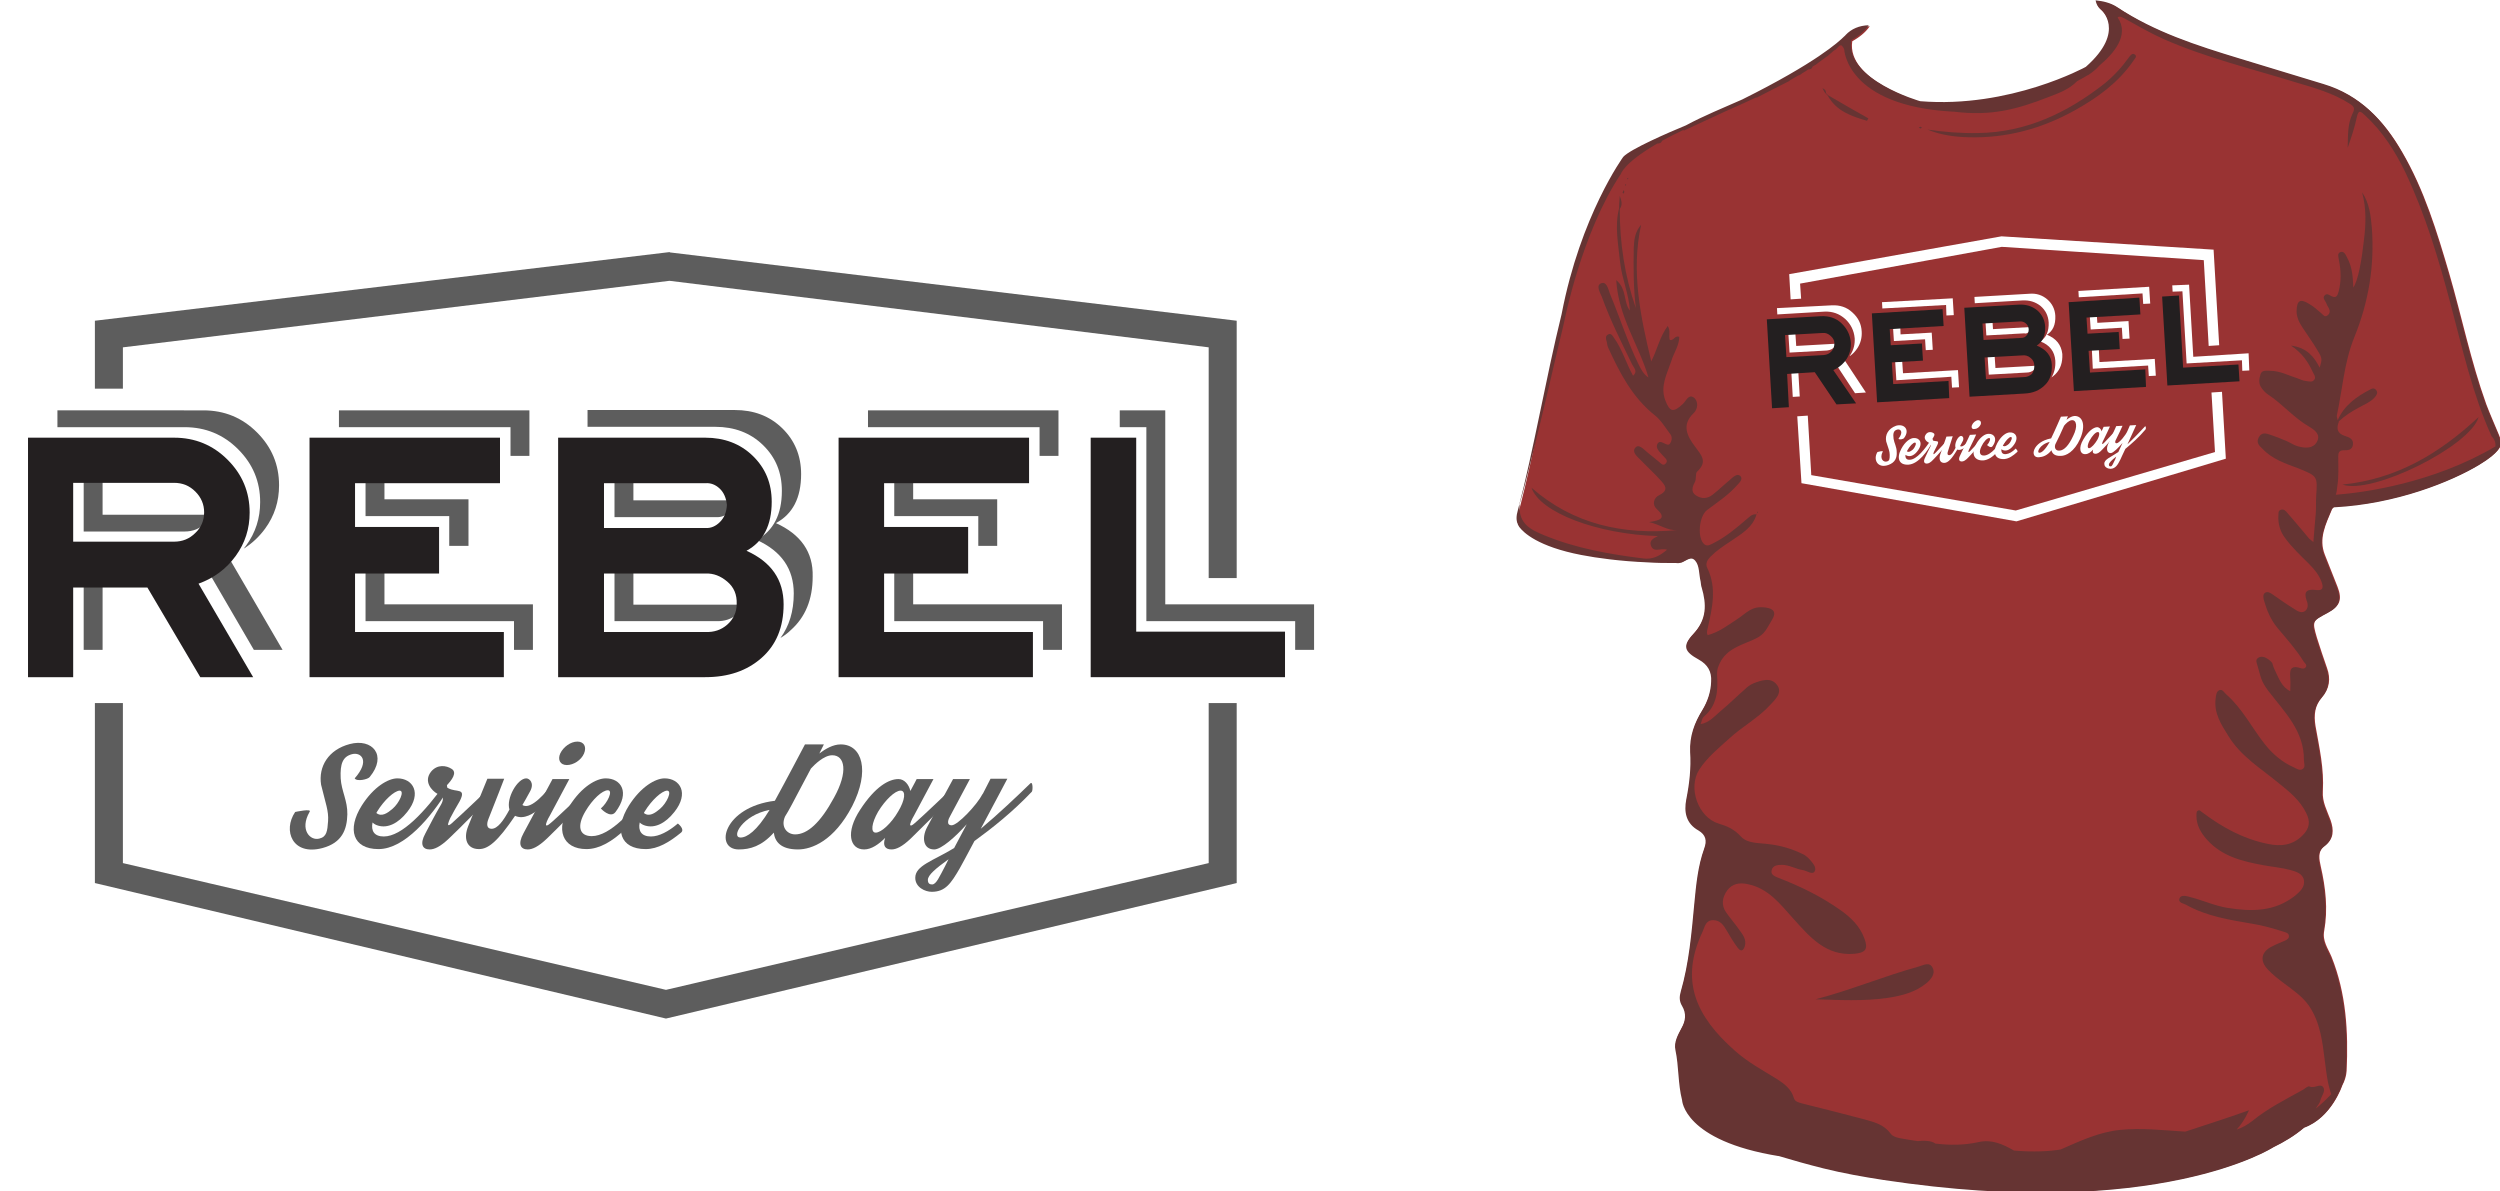 <?xml version="1.0" encoding="utf-8"?>
<!-- Generator: Adobe Illustrator 19.0.1, SVG Export Plug-In . SVG Version: 6.00 Build 0)  -->
<svg version="1.1" id="Layer_1" xmlns="http://www.w3.org/2000/svg" xmlns:xlink="http://www.w3.org/1999/xlink" x="0px" y="0px"
	 viewBox="0 0 714 340.2" style="enable-background:new 0 0 714 340.2;" xml:space="preserve">
<style type="text/css">
	.st0{fill:#272223;}
	.st1{fill:#FFFFFF;}
	.st2{fill:#EC1C24;}
	.st3{fill:#CC2036;}
	.st4{clip-path:url(#SVGID_2_);}
	.st5{clip-path:url(#SVGID_6_);}
	.st6{clip-path:url(#SVGID_10_);}
	.st7{clip-path:url(#SVGID_14_);}
	.st8{clip-path:url(#SVGID_18_);}
	.st9{clip-path:url(#SVGID_20_);}
	.st10{opacity:0.33;fill:#EC1E24;}
	.st11{opacity:0.5;fill:#EC1E24;}
	.st12{opacity:0.33;fill:#5D52A2;}
	.st13{opacity:0.33;fill:#EC248F;}
	.st14{opacity:0.42;fill:#EC248F;}
	.st15{fill:#333333;}
	.st16{clip-path:url(#SVGID_22_);}
	.st17{clip-path:url(#SVGID_26_);}
	.st18{clip-path:url(#SVGID_30_);}
	.st19{clip-path:url(#SVGID_34_);}
	.st20{fill:url(#SVGID_45_);}
	.st21{opacity:0.27;clip-path:url(#SVGID_47_);}
	.st22{fill:#CA2027;}
	.st23{clip-path:url(#SVGID_49_);}
	.st24{clip-path:url(#SVGID_51_);fill:#231F20;}
	.st25{clip-path:url(#SVGID_51_);fill:#EC1C24;}
	.st26{fill:#F5CBC0;}
	.st27{fill:#EDC8BF;}
	.st28{fill:#E8C6C1;}
	.st29{fill:#C4B0AD;}
	.st30{fill:#D81F45;}
	.st31{opacity:0.5;fill:#6598CB;}
	.st32{opacity:0.5;fill:#CC6666;}
	.st33{fill:#B0CBE4;}
	.st34{fill:#C59BA4;}
	.st35{fill:#E4B1B2;}
	.st36{opacity:0.5;fill:none;stroke:#6598CB;stroke-width:2.127;stroke-miterlimit:10;}
	.st37{fill:none;stroke:#E4B1B2;stroke-width:2.127;stroke-miterlimit:10;}
	.st38{fill:#993333;}
	.st39{fill:#663433;}
	.st40{fill:#231F20;}
	.st41{fill:#5D5D5D;}
	.st42{fill:#CCCBCB;}
	.st43{fill:#989898;}
	.st44{fill:none;stroke:#CCCBCB;stroke-width:1.691;stroke-miterlimit:10;}
	.st45{fill:#CC3366;}
	.st46{clip-path:url(#SVGID_63_);}
	.st47{fill:#91D8F7;}
	.st48{fill:url(#SVGID_64_);}
	.st49{fill:url(#SVGID_65_);}
	.st50{fill:url(#SVGID_66_);}
	.st51{fill:url(#SVGID_67_);}
	.st52{fill:url(#SVGID_68_);}
	.st53{fill:url(#SVGID_69_);}
	.st54{fill:url(#SVGID_70_);}
	.st55{fill:url(#SVGID_71_);}
	.st56{fill:url(#SVGID_72_);}
	.st57{fill:url(#SVGID_73_);}
	.st58{fill:#F1F1F2;}
</style>
<rect x="-279.9" y="-32.5" class="st1" width="1280" height="405.2"/>
<g>
	<g>
		<g>
			<path class="st38" d="M433.6,149.6L433.6,149.6C433.6,149.6,433.6,149.6,433.6,149.6c0.1,0.3,0.3,0.5,0.5,0.7
				c1.2,1.6,5.3,5.6,17.7,8c4.6,0.9,11.4,1.8,18.7,2.1c2.8,0.2,5.6,0.2,8.4,0.2c0.5,0.1,1,0,1.5-0.1c1.5-0.6,2.8-2,4-0.5
				c1.2,1.4,1,3.9,1.5,5.9c0.1,0.6,0.1,1.2,0.3,1.7c1.4,4.8,1.5,9.1-2.4,13.3c-3.2,3.4-2.6,5,1.6,7.3c2.5,1.4,3.7,3.4,3.5,6.3
				c-0.1,2.9-1,5.6-2.5,8.1c-2.3,3.7-3.7,7.5-3.5,12c0.3,4.5-0.2,9-1.1,13.5c-0.7,3.6-0.1,6.9,3.5,8.9c2,1.2,2.5,2.8,1.6,5.2
				c-1.8,5-2.3,10.4-2.8,15.6c-0.8,8.5-1.5,17-3.9,25.3c-0.4,1.4-0.4,2.7,0.4,4c1.3,2.2,1,4.3-0.2,6.4c-1,1.9-2.2,4-1.7,6.2
				c1,4.7,0.7,9.6,1.9,14.3l0,0c0,0,0.4,11.6,27.7,16c0,0-0.1,0-0.3-0.1c4.3,1.3,8.6,2.5,13,3.6c5.6,1.4,11.3,2.4,17.1,3.3
				c78.6,11.9,111.3-9.3,111.3-9.3v0c3.1-1.5,6.1-3.3,8.8-5.6c7.8-2.8,10.8-12,10.8-12l0,0c0.7-1.3,1.1-2.7,1.2-4.1
				c0.5-11.1-0.1-22-4.3-32.5c-1-2.4-2.7-4.6-2.1-7.5c1.1-6.2,0.4-12.3-1-18.4c-0.4-1.9-1-4.2,1.1-5.8c2.7-2,2.7-4.5,1.7-7.4
				c-1-2.7-2.4-5.2-2.2-8.2c0.4-6.4-1-12.5-2.1-18.7c-0.5-3.2-0.2-5.8,1.9-8.2c2.1-2.4,2.5-5.3,1.4-8.3c-1-2.9-2-5.8-2.9-8.7
				c-1.4-4.8-1.3-4.8,3.2-7.2c3.4-1.8,4.1-3.7,2.7-7.3c-1.2-3-2.4-6-3.6-9.1c-1.9-4.7,0.3-8.9,2-13c0.1-0.3,0.4-0.6,0.7-0.8
				c17.9-0.9,33.7-7.4,41.5-12.1c6-3.6,6-5.5,6-5.5c0.3-0.9-0.1-1.9-0.5-2.9c-1.2-2.9-2.5-5.8-3.6-8.7c-4.4-12.2-7-25-10.6-37.4
				c-3.5-11.9-7.1-23.8-13.4-34.6c-5.2-9-11.9-16.1-22.2-19.2c-8-2.4-16-4.9-24-7.3c-12.2-3.7-24.3-7.6-35-14.7
				c-1.8-1.2-4-1.7-6.1-1.9c0.2,1.1,0.7,2,1.5,2.6c0,0,0,0,0,0s7.4,6.1-4.3,16.4c0,0-21.6,11.9-47.3,9.8c0,0-21.4-6.1-19.7-17.4l0,0
				c1.9-1.1,3.7-2.4,5-4.3c-2.7,0.1-4.9,1-6.6,2.8v0l0,0c-0.1,0.1-0.2,0.3-0.4,0.4c-1.5,1.5-8,7.5-29.1,18
				c-5.4,2.4-10.9,4.6-16.1,7.4c-5.1,2.1-15.9,6.8-17.9,9c0,0-12.2,16.7-17.6,44.9c-4.6,18.7-7.9,38.5-12.5,56c0,0,0,0,0,0
				C433.1,147.2,433.1,148.5,433.6,149.6z"/>
			<g>
				<path class="st39" d="M713.4,123.9c-1.2-2.9-2.5-5.8-3.6-8.7c-4.4-12.2-7-25-10.6-37.4c-3.5-11.9-7.1-23.8-13.4-34.6
					c-5.2-9-11.9-16.1-22.2-19.2c-8-2.4-16-4.9-24-7.3c-12.2-3.7-24.3-7.6-35-14.7c-1.8-1.2-4-1.7-6.1-1.9c0.2,1.1,0.7,2,1.5,2.6
					c0,0,0,0,0,0s7.4,6.1-4.3,16.4c0,0-21.6,11.9-47.3,9.8c0,0-21.4-6.1-19.7-17.4l0,0c1.9-1.1,3.7-2.4,5-4.3
					c-2.7,0.1-4.9,1-6.6,2.8v0l0,0c-0.1,0.1-0.2,0.3-0.4,0.4c-1.5,1.5-8,7.5-29.1,18c-5.4,2.4-10.9,4.6-16.1,7.4
					c-5.1,2.1-15.9,6.8-17.9,9c0,0-12.2,16.7-17.6,44.9c-4.6,18.7-7.9,38.5-12.5,56c0,0,0,0,0,0c-0.5,1.7-0.5,3,0,4l0,0
					c0,0,0,0,0,0.1c0.1,0.2,0.3,0.5,0.4,0.7c1.2,1.6,5.3,5.6,17.7,8c4.6,0.9,11.4,1.8,18.7,2.1c2.8,0.2,5.6,0.2,8.4,0.2
					c0.5,0.1,1,0,1.5-0.1c1.5-0.6,2.8-2,4-0.5c1.2,1.4,1,3.9,1.5,5.9c0.1,0.6,0.1,1.2,0.3,1.7c1.4,4.8,1.5,9.1-2.4,13.3
					c-3.2,3.4-2.6,5,1.6,7.3c2.5,1.4,3.7,3.4,3.5,6.3c-0.1,2.9-1,5.6-2.5,8.1c-2.3,3.7-3.7,7.5-3.5,12c0.3,4.5-0.2,9-1.1,13.5
					c-0.7,3.6-0.1,6.9,3.5,8.9c2,1.2,2.5,2.8,1.6,5.2c-1.8,5-2.3,10.4-2.8,15.6c-0.8,8.5-1.5,17-3.9,25.3c-0.4,1.4-0.4,2.7,0.4,4
					c1.3,2.2,1,4.3-0.2,6.4c-1,1.9-2.2,4-1.7,6.2c1,4.7,0.7,9.6,1.9,14.3l0,0c0,0,0.4,11.6,27.7,16c0,0-0.1,0-0.3-0.1
					c4.3,1.3,8.6,2.5,13,3.6c5.6,1.4,11.3,2.4,17.1,3.3c78.6,11.9,111.3-9.3,111.3-9.3v0c3.1-1.5,6.1-3.3,8.8-5.6
					c7.8-2.8,10.8-12,10.8-12l0,0c0.7-1.3,1.1-2.7,1.2-4.1c0.5-11.1-0.1-22-4.3-32.5c-1-2.4-2.7-4.6-2.1-7.5
					c1.1-6.2,0.4-12.3-1-18.4c-0.4-1.9-1-4.2,1.1-5.8c2.7-2,2.7-4.5,1.7-7.4c-1-2.7-2.4-5.2-2.2-8.2c0.4-6.4-1-12.5-2.1-18.7
					c-0.5-3.2-0.2-5.8,1.9-8.2c2.1-2.4,2.5-5.3,1.4-8.3c-1-2.9-2-5.8-2.9-8.7c-1.4-4.8-1.3-4.8,3.2-7.2c3.4-1.8,4.1-3.7,2.7-7.3
					c-1.2-3-2.4-6-3.6-9.1c-1.9-4.7,0.3-8.9,2-13c0.1-0.3,0.4-0.6,0.7-0.8c17.9-0.9,33.7-7.4,41.5-12.1c6-3.6,6-5.5,6-5.5
					C714.2,125.9,713.8,124.9,713.4,123.9z M712.7,127.5c-17.8,10.5-37.6,13.2-45.6,13.8c0.3-0.8,0.3-1.5,0.4-2.2
					c0.5-2.9,0.3-5.8,0.3-8.8c0-1,0.3-1.7,1.5-1.7c1.2,0,2.5,0,2.7-1.6c0.2-1.7-1.1-2.1-2.3-2.5c-2.2-0.7-2.5-2.1-1.7-4.1
					c-0.1-0.1-0.2-0.2-0.3-0.3c-0.1-0.5-0.4-1-0.3-1.4c1.6-7.5,2.1-15.3,5-22.4c4.1-10.1,5.8-20.4,5-31.2c-0.3-3.5-0.7-7.1-2.8-10.2
					c1.3,4.7,1.1,9.3,0.5,14c-0.6,5.4-1.6,11.2-3,13.2c-0.1-3-0.3-5.9-1.8-8.6c-0.4-0.8-0.9-1.9-1.9-1.5c-1,0.4-0.5,1.5-0.4,2.3
					c0.6,3,0.7,6-0.1,9c-0.3,1-0.6,2-2,1.3c-0.6-0.3-1.3-0.9-1.9-0.3c-0.8,0.7,0,1.5,0.3,2.1c0.2,0.6,0.5,1.1,0.8,1.6
					c0.4,0.8,0.4,1.5-0.4,2.1c-0.8,0.6-1.2-0.2-1.7-0.6c-1.1-0.9-2.2-2-3.5-2.7c-2.6-1.6-3.5-1-3.6,2c0,1.9,0.8,3.4,1.8,4.9
					c1.4,2.1,2.9,4.2,4.2,6.4c1.4,2.3,1.3,2.5,0.6,4.9c-1.6-3.1-3.6-5.7-8.2-6.3c3.3,2.2,4.9,4.7,6.2,7.5c0.3,0.7,1,1.4,0.5,2.2
					c-0.6,0.9-1.6,0.5-2.5,0.4c-0.8-0.1-1.5-0.4-2.2-0.7c-2.6-0.8-5.1-2.2-7.9-2.2c-1.1,0-2.4-0.3-2.8,1c-0.4,1.3-0.6,2.7,0.3,3.9
					c0.5,0.7,1.1,1.4,1.9,1.9c4.1,2.7,7.3,6.6,11.6,9.1c1.7,1,3.5,2.3,2.3,4.4c-1.1,2-3.4,1.8-5.3,1.3c-1.2-0.3-2.3-1.1-3.5-1.6
					c-1.4-0.6-2.9-1.2-4.4-1.7c-1.2-0.4-2.5-0.9-3.4,0.7c-0.8,1.5,0.1,2.4,1.1,3.3c2.8,3,6.6,4.2,10.3,5.6c5.4,2.2,5.4,2.2,5,7.9
					c-0.1,1.6,0,3.2-0.1,4.7c-0.2,2.7-0.5,5.4-0.7,8.4c-0.7-0.6-1.1-0.8-1.4-1.2c-2-2.4-4-4.8-6.1-7.2c-0.4-0.5-1-1.1-1.8-0.8
					c-0.9,0.3-0.6,1.1-0.7,1.8c-0.1,2.2,0.5,4.3,1.8,6.1c2,2.8,4.6,5.2,7,7.6c1.5,1.5,2.8,3.1,3.5,5c0.6,1.6,0.6,2.7-1.6,2.4
					c-2.4-0.3-3.6,0.3-2.6,3.1c0.4,0.9,0.5,2.3-0.6,3c-1,0.6-2.1-0.1-3-0.7c-2.1-1.3-4.1-2.7-6.1-4.1c-0.6-0.4-1.4-1-2.2-0.5
					c-0.7,0.5-0.5,1.5-0.3,2.2c0.8,2.8,1.9,5.5,3.9,7.9c2.6,3.1,5.3,6.1,7.4,9.5c0.3,0.5,1,0.9,0.7,1.5c-0.3,0.7-1.1,0.6-1.6,0.4
					c-3.2-1-3,1-2.9,3c0.1,1.2,0,2.4,0,3.6l0,0c-2.5-1.2-3.3-3.8-4.4-6c-1-2-0.1-1.8-2-3.2c-0.9-0.6-1.9-0.9-2.8-0.3
					c-0.9,0.6-0.3,1.6-0.1,2.4c1,3.5,1,4.3,3.1,7.1c4.6,6,10.2,11.4,10.1,19.7c0,0.9,0.5,1.9-0.3,2.5c-0.8,0.6-1.7,0-2.5-0.4
					c-3.4-1.5-6.1-3.8-8.4-6.7c-3.7-4.7-6.4-10.2-11-14.2c-0.6-0.5-1-1.5-1.9-1.2c-0.9,0.3-1,1.5-1.1,2.3c-0.6,4.2,1.6,7.6,3.7,10.9
					c3.5,5.7,9.1,9.1,14.1,13.2c3.1,2.5,6.3,5,8.1,8.8c1.1,2.2,1,4.2-1,6.2c-2.9,3-6.4,3.3-10.1,2.5c-6.9-1.4-12.9-4.7-18.5-8.9
					c-0.5-0.3-0.9-1-1.5-0.5c-0.3,0.2-0.3,0.9-0.3,1.4c0,2.7,1.3,4.9,3,6.8c4.3,4.8,10.1,6.2,16.1,7.3c2.6,0.5,5.3,0.7,7.8,1.4
					c1.5,0.4,3.5,1,3.8,2.9c0.3,2-1.1,3.2-2.5,4.4c-5.8,4.6-12.4,4.6-19.3,3.5c-3.7-0.6-7.1-2.2-10.7-3.1c-1-0.3-2.6-0.7-3,0.3
					c-0.6,1.4,1.2,1.5,2,2c5.8,3.2,12.2,4.2,18.6,5.3c3.2,0.5,6.3,1.4,9.4,2.4c0.6,0.2,1.2,0.4,1.2,1.1c0.1,0.7-0.5,1-1,1.3
					c-1.3,0.6-2.5,1-3.8,1.7c-3.1,1.5-3.6,4.1-1.2,6.6c1.4,1.5,3.1,2.8,4.7,4c2.5,1.9,5.1,3.6,7,6.3c3.3,4.8,3.9,10.4,4.6,16
					c0.4,3.1,0.7,6.1,1.8,9.3c-1.5,1.6-3,3-4.4,4.1c0.4-0.8,1.1-1.4,1.3-2.3c0.3-1.3,1.6-2.7,0.8-3.8c-0.8-1.2-2.5,0.5-3.9-0.2
					c-0.4-0.2-1.2,0.5-1.8,0.9c-5,2.8-10.1,5.3-14.6,9c-1.3,1-2.8,1.9-4.4,2.4c2.3-2.5,3.5-5.5,3.5-5.5c-6.4,2.3-14.6,4.9-18.2,6.1
					c-6.2-0.4-12.4-1.1-18.6-0.5c-6,0.6-11.5,3.2-17,5.6c-3.1,0.5-7.6,0.8-13.3,0.3c-3.2-1.8-6.3-3.3-10.2-2.4
					c-4.1,0.9-8.2,0.9-12.3,0.4c-0.6-0.5-2-1-5-0.7c-0.7-0.1-1.3-0.2-2-0.3c-2-0.4-4.8-0.5-5.7-1.8c-2-2.7-4.7-3.3-7.5-4.1
					c-6-1.6-12-3.1-18-4.6c-1-0.3-1.9-0.5-2.2-1.6c-0.7-2.4-2.6-3.9-4.6-5.2c-4.2-2.6-8.5-4.9-12.2-8.2c-11.1-9.8-15.9-20-9.2-34.1
					c0.6-1.3,0.8-3.2,3-3.2c2,0,3,1.5,3.8,2.9c1,1.7,2,3.4,3.2,5c1,1.3,1.6,0.7,2-0.4c0.6-2-0.6-3.4-1.6-4.8
					c-1.2-1.7-2.5-3.2-3.7-4.9c-1.5-2.1-1.1-4.4,0.3-6.3c1.4-1.9,3.4-2.3,5.8-1.8c6,1.2,9.4,5.8,13.1,9.9c4.7,5.2,9.3,10.7,17.4,10
					c3.2-0.3,4-1.3,2.9-4.3c-1.3-3.6-3.9-6.1-6.9-8.2c-5.5-3.9-11.5-6.8-17.7-9.2c-1-0.4-2.3-0.9-1.9-2.2c0.3-1.3,1.6-1.5,2.9-1.5
					c2.1,0,4,1.2,6,1.5c1.2,0.2,2.8,1.5,3.4,0.3c0.6-1.1-0.7-2.5-1.6-3.5c-0.6-0.6-1.3-1.2-2.1-1.5c-2.9-1.4-6-2.3-9.3-2.7
					c-2.8-0.4-6.2-0.1-8.1-2.2c-1.9-2.1-4-3-6.4-3.7c-5.8-1.8-8.8-10.2-5.5-15.4c2.3-3.5,5.5-6.1,8.6-8.9c3.7-3.4,8.2-5.8,11.6-9.5
					c1.5-1.6,3.7-3.6,2-5.8c-1.7-2.3-4.5-1.3-6.8-0.4c-0.9,0.4-1.7,1-2.4,1.7c-2.3,2-4.5,4.2-6.8,6.1c-1.8,1.5-3.3,3.4-5.8,3.8
					c0.3-0.7,0.4-1.7,0.9-2.1c3.8-3.2,4.1-7.4,3.8-11.9c-0.1-1.6,0.4-2.8,1.2-4.2c2.3-3.7,6.3-4.5,9.8-6.2c2.7-1.3,3.1-2.8,4.7-5.4
					c1.3-2.1,0.5-3.2-1.9-3.5c-4-0.5-5.1,1.4-8.3,3.5c-2.6,1.7-5.1,3.6-8.2,4.4c-0.1-0.4-0.2-0.5-0.2-0.7c0-0.4,0.1-0.8,0.2-1.2
					c1.3-5.8,2.7-11.5-0.1-17.3c-0.6-1.2,0-2.3,0.9-3.2c1.7-1.7,3.6-3,5.6-4.3c3-2.1,6.5-3.9,7.6-7.9c0.1-0.2,0.3-0.4,0.4-0.6
					c-0.1,0-0.2-0.1-0.2-0.1c-0.1,0.3-0.1,0.5-0.2,0.8c-1.4-0.2-2.1,0.8-3,1.5c-2.9,2.5-5.9,5-9.3,6.7c-0.8,0.4-1.8,1.1-2.7,0.3
					c-2-1.8-1.5-7.9,0.8-9.7c2.9-2.2,6-4.2,8.4-6.9c0.7-0.8,2.1-1.9,1.1-2.9c-0.9-0.8-2.1,0.4-3,1.2c-1.7,1.4-3.2,2.9-4.9,4.2
					c-1.5,1.2-3.2,1.2-4.7,0.2c-1.5-0.9-1.1-2.4-0.4-3.7c0.6-1,0.1-2.5,0.7-3.1c3.1-2.9,1.2-4.7-0.7-7.3c-2-2.7-3.9-6-0.3-9.4
					c1.2-1.1,1.5-3.4,0-4.5c-1.5-1-2.2,1.1-3.1,1.9c-2.7,2.5-3.7,2.3-5-1.1c-1.5-4,0.5-7.5,1.7-11.1c0.7-2.4,2.3-4.5,2.3-7
					c-1.3-0.5-1.6,1.2-2.7,0.9c-0.4-1.3,0.3-2.6-0.6-4c-2.3,3.1-3,6.8-4.7,10.1c-3.1-12.9-5.8-25.7-2.9-39c-1.7,1.9-2,4.2-2.1,6.5
					c-0.1,5.8-0.1,11.6,0.6,17.3c-3.2-9.2-4.6-18.6-4.6-28.3l0,0c0.7-1,0.7-2,0-3.8c-0.1,1.7-0.2,2.6-0.2,3.6
					c-1.3,5.2-0.2,10.3,0.3,15.4c0.5,4.7,2.5,9,2.8,13.8l0,0c-1.9-2.4-0.8-6.1-3.9-8.7c0.6,10.5,6.5,18.6,9.2,27.8
					c-1.4-0.9-2.1-2.3-2.8-3.7c-3.2-6.5-5.4-13.5-8.2-20.2c-0.5-1.3-0.9-3.6-2.5-3c-1.6,0.6-0.3,2.7,0.2,3.9
					c2.4,6.7,5.6,13,8.7,19.4c0.5,0.9,1.6,1.9,0.2,3.1c-2-3.6-3.1-7.6-5.5-10.9c-0.4-0.6-0.8-1.3-1.6-0.9c-0.8,0.4-0.7,1.1-0.5,1.8
					c0.2,0.6,0.2,1.4,0.5,2c3.3,7.2,6.9,14.2,13.3,19.3c1.8,1.4,2.9,3.4,4.3,5.2c0.7,0.8,0.7,1.9,0.1,2.8c-0.4,0.7-1,0.3-1.5,0.1
					c-0.7-0.3-1.5-0.9-2.1,0c-0.5,0.9,0,1.7,0.6,2.4c0.3,0.4,0.7,0.7,1,1.1c0.5,0.6,1.6,1.3,0.7,2.2c-0.7,0.8-1.4-0.1-2-0.6
					c-1.1-0.9-2.1-1.7-3.2-2.6c-1-0.8-2.4-2.5-3.4-1.4c-1.2,1.3,0.5,2.6,1.5,3.6c1.8,1.9,3.8,3.7,5.6,5.7c1.4,1.5,2.5,2.9-0.3,4.3
					c-1.7,0.8-2.1,2.8-0.7,4c2.7,2.5,1.2,3.2-2.2,3.7c3.3,0.8,5.3,2.5,8,2.3c-15.4,1.4-29.6-1.6-41.6-12.1
					c2.4,7.1,18.9,13.3,36.1,13.8c-1.4,0.7-2.5,1.3-2,2.7c0.8,2.2,2.8,0.6,4.6,1.2c-2.2,1.9-4.2,2.8-6.7,2.5
					c-9.7-1.2-19.3-2.9-28.3-6.6c-3.6-1.5-7.5-3.1-7.1-8.8c-0.1,0.2-0.1,0.3-0.2,0.5c1.7-5.4,7-27.1,11.1-45c0.9-3.5,1.9-8,1.9-8
					s4.9-25.1,16.1-41.9l-0.1,0.4c0-0.3,0.7-3.4,10.5-9.1c0.7,0,1.2-0.2,1.4-0.8c1.8-1,3.8-2,6.1-3.1c0,0.1,0.1,0.2,0.1,0.2
					c4-1.9,8.1-3.7,12.1-5.6c2.8-1.2,5.8-2.6,8.6-3.9c0,0,0,0.1,0.1,0.1c3.1-1.6,6.2-3.2,9.4-4.8c0,0,0-0.1,0-0.1
					c0.8-0.5,1.6-0.9,2.4-1.4c0.4-0.1,0.8-0.3,1.1-0.6c0.7-0.4,1.3-0.8,1.9-1.2c0.6,0.1,1-0.2,1.2-0.8c0.2-0.1,0.3-0.2,0.5-0.3
					c0.4-0.2,0.7-0.4,1-0.7c1-0.7,1.8-1.3,2.6-1.9c0.2,0,0.3-0.2,0.4-0.3c0.6-0.5,1.1-1,1.6-1.4c0.1,0,0.2-0.1,0.4-0.2
					c0.2-0.2,0.4-0.4,0.6-0.6c0,0-0.1-0.1-0.1-0.1v0c0,0,0.1,0.1,0.1,0.1c0.2-0.2,0.4-0.4,0.6-0.6c0.1,0,0.3,0,0.4-0.1
					c0.3,0.2,0.7,0.6,0.9,1.2c0,0,0.6,16.2,31.2,17.8c0,0,0.1,0,0.2,0c10.5,1.3,17.8-0.6,27-4.2c2.9-1.1,5.9-2.2,8.1-4.5
					c0.7-0.4,1.3-0.7,2-1.1c0.3-0.2,0.7-0.4,1-0.6c0,0,0.1,0,0.1,0l0,0c1.2-0.8,2.4-1.7,3.3-2.8c4-3.3,8.7-8.7,5.2-13.7
					c0.5-0.5,1.2-0.1,2,0.3c3.6,2,7.2,4.1,11,5.8c12.2,5.4,25.2,8.5,37.8,12.4c5.4,1.6,10.8,3.1,15.6,6.2c1.2,0.8,1.4,1.3,0.7,2.7
					c-1.5,3.1-1.3,6.5-1.4,9.8c1-2.9,2-5.8,2.6-8.7c0.5-2.4,1.2-1.6,2.4-0.5c5,4.6,8.6,10.3,11.5,16.3c5.7,12,9.5,24.8,12.9,37.6
					c3.4,12.7,6.2,25.6,11.7,37.7C712.4,125.4,712.8,126.4,712.7,127.5z"/>
				<path class="st39" d="M547.8,276.1c-9.8,2.7-19.3,6.7-29.3,9.3c6.8,0.2,13.7,0.6,20.6-0.4c4-0.6,7.9-1.6,11.1-4.2
					c1.3-1.1,2.6-2.7,1.8-4.3C551.1,274.5,549.3,275.7,547.8,276.1z"/>
				<path class="st39" d="M609.6,15.5c-0.7-0.4-1.2,0.4-1.6,0.9c-2,2.8-4.3,5.3-7,7.5c-10.6,8.3-22.3,13.9-36.1,14.1
					c-4.8,0.1-9.6-0.3-14.4-1c3.8,1.6,7.8,2.1,11.7,2.2c10.8,0.3,20.8-2.4,30.2-7.6c6.5-3.6,12.5-7.9,16.8-14.1
					C609.6,16.8,610.6,16.1,609.6,15.5z"/>
				<path class="st39" d="M707.9,119.1c-11.2,10.4-23.3,17.7-38.9,19.3C677.4,141.4,705.6,127.4,707.9,119.1z"/>
				<path class="st39" d="M673.7,116.4c1.6-0.9,3.4-1.6,4.6-3c0.4-0.5,0.9-1.2,0.4-1.9c-0.4-0.6-0.9-0.7-1.5-0.4
					c-4.1,2.1-7.7,4.6-9.6,9c0.1,0.1,0.2,0.2,0.3,0.3C669.6,118.8,671.6,117.5,673.7,116.4z"/>
				<path class="st39" d="M522.1,27.2L522.1,27.2c-0.2-0.2-0.4-0.4-0.6-0.6c0-0.5-0.1-0.9-0.6-1.2l0,0c-0.1-0.1-0.3-0.1-0.4-0.2
					c0.1,0.1,0.1,0.3,0.2,0.4c0.2,0.4,0.4,0.8,0.7,1.1l0,0c0.2,0.2,0.4,0.4,0.6,0.6c2.5,4.5,6.8,5.9,11.2,7.2
					c0.1-0.2,0.3-0.4,0.4-0.7C529.8,31.7,525.9,29.4,522.1,27.2z"/>
				<path class="st39" d="M548.9,36.5c-0.1-0.1-0.3-0.3-0.4-0.3c-0.2,0-0.3,0.2-0.5,0.3c0.2,0.1,0.3,0.1,0.5,0.2
					C548.6,36.6,548.7,36.6,548.9,36.5z"/>
				<path class="st39" d="M463.4,55c0,0.1,0.2,0.2,0.3,0.3c0.1-0.2,0.2-0.3,0.2-0.5c0-0.2-0.1-0.3-0.2-0.5
					C463.6,54.6,463.5,54.7,463.4,55z"/>
				<path class="st39" d="M464.7,51c0,0.1,0.1,0.1,0.1,0.2c0.1,0,0.2-0.1,0.2-0.1c0-0.1,0-0.2,0-0.3C464.9,50.9,464.8,50.9,464.7,51
					z"/>
				<path class="st39" d="M464.1,52.8c0,0.1,0.1,0.2,0.1,0.2c0.1,0,0.2-0.1,0.2-0.1c0-0.1,0-0.2,0-0.3
					C464.3,52.6,464.2,52.7,464.1,52.8z"/>
			</g>
		</g>
		<g>
			<g>
				<path class="st1" d="M543.8,125.1c-0.2,0.3-1.3,0.6-1.6,0.2c1.6-2,0.5-2.9-0.4-2.6c-1,0.3-1.2,1.1-1,2.6
					c0.2,1.3,0.9,2.3,0.9,3.8c0.1,1.6-0.4,3-2.4,3.7c-3.1,1.1-4.4-1.6-3.1-3.7c0,0,1.8-0.5,1.5-0.1c-1,2,0.2,3.1,1.2,2.8
					c0.8-0.2,0.8-0.8,0.8-1.9c0-1.1-0.4-1.8-1-3.8c-0.4-1.9,0.6-3.7,2.8-4.5C543.8,120.9,545.6,122.7,543.8,125.1z"/>
				<path class="st1" d="M552,126.1c-1.5,2.8-4.1,6.4-6.9,6.6c-2.8,0.2-3.5-1.9-2.1-4.5c1.1-2.1,2.6-3.1,3.6-3.1
					c1.6-0.1,2.7,1.4,1.2,3.5c-0.9,1.3-2,1.9-3,1.6c-0.3-0.1-0.5-0.2-0.6-0.3c-0.1,0.9,0.3,1.5,1.3,1.4c1.9-0.1,4.2-2.9,6.2-6
					C552,125,552.1,126,552,126.1z M544.7,128.7c0,0.1-0.1,0.1-0.1,0.2c0.6,0.4,1.2-0.1,1.7-0.5c0.7-0.7,1.2-2,0.6-2
					C546.4,126.4,545.4,127.4,544.7,128.7z"/>
				<path class="st1" d="M557,125.9c-0.3,0.3-3.8,4.3-4.7,5.2c-0.9,1-1.5,1.3-2,1.3c-0.7,0-1.1-0.5-0.5-1.7c0.4-0.9,1-2.1,1.5-3.1
					c0.5-1-0.2-1-0.5-1.2c-0.6-0.3-1.6-1.2-0.8-2.3c0.6-0.9,1.6-0.8,2.2-0.4c0.6,0.3,0.1,1.1-0.5,1.9c0.1,0.1,0.2,0.1,0.3,0.2
					c0.9,0.4,2-0.2,1.3,1.3c-0.3,0.6-0.3,0.6-0.8,1.6c-0.2,0.3-0.4,1-0.3,1c0.1,0.1,0.4-0.2,0.6-0.4c0.4-0.4,3.6-3.8,4-4.3
					C557,124.8,557.1,125.7,557,125.9z"/>
				<path class="st1" d="M563.1,125.5c-0.1,0.1-2.2,3.6-4.1,2.9c-1.7,2.9-2.7,3.7-3.6,3.8c-1.3,0.1-1.7-1-1.3-2.3
					c0.5-1.5,1.8-5.2,1.8-5.2l1.8-0.1c0,0-0.9,2.8-1.4,4.4c-0.2,0.6-0.1,1,0.4,1c0.6,0,1.2-0.9,1.8-2.1c-0.4-1.2,0.7-3.4,1.6-3.4
					c0.3,0,0.9,0.4,0.5,1.4c-0.2,0.4-0.8,1.5-0.8,1.5c1,0.6,2.6-1.8,2.9-2.2C562.8,124.6,563.2,125.4,563.1,125.5z"/>
				<path class="st1" d="M567,125.3c-0.3,0.3-3.8,4.3-4.7,5.2c-0.9,1-1.5,1.3-2,1.3c-0.7,0-1.1-0.5-0.5-1.7c0.4-0.9,2.8-5.9,2.8-5.9
					l1.8-0.1c0,0-1.4,3.1-1.9,4c-0.2,0.3-0.4,1-0.3,1c0.1,0.1,0.4-0.2,0.6-0.4c0.4-0.4,3.6-3.8,4-4.3
					C567,124.2,567.1,125.2,567,125.3z M563.2,121.4c0.3-0.7,1-1.3,1.7-1.4c0.7,0,1,0.5,0.8,1.2c-0.3,0.7-1,1.3-1.7,1.3
					C563.3,122.7,562.9,122.2,563.2,121.4z"/>
				<path class="st1" d="M573.3,124.9c-1.5,2.8-4.1,6.4-6.9,6.6c-2.6,0.1-3.5-1.9-2.1-4.5c1.1-2.1,2.6-3.1,3.6-3.1
					c1.6-0.1,2.7,1.4,1.2,3.5c-0.5,0.8-1.6-0.3-1.6-0.3c0.7-0.7,1.2-2,0.6-2c-0.6,0-1.6,1.1-2.2,2.4c-0.8,1.6-0.5,2.7,0.8,2.6
					c1.9-0.1,4.2-2.9,6.2-6C573.2,123.8,573.4,124.7,573.3,124.9z"/>
				<path class="st1" d="M576.1,129.1c-1.2,1.1-2.4,1.9-3.6,2c-2.8,0.2-3.5-1.9-2.1-4.5c1.1-2.1,2.6-3.1,3.6-3.1
					c1.6-0.1,2.7,1.4,1.2,3.5c-0.9,1.3-2,1.9-3,1.6c-0.3-0.1-0.5-0.2-0.6-0.3c-0.1,0.9,0.3,1.5,1.3,1.4c0.9-0.1,1.8-0.6,2.8-1.6
					C575.7,128.2,576.5,128.8,576.1,129.1z M572.1,127.1c0,0.1-0.1,0.1-0.1,0.2c0.6,0.4,1.2-0.1,1.7-0.5c0.7-0.7,1.2-2,0.6-2
					C573.8,124.8,572.8,125.9,572.1,127.1z"/>
				<path class="st1" d="M594.1,125.3c-1.7,3.8-4.1,4.9-5.5,4.9c-1.8,0.1-2.5-0.7-2.7-1.6c-1.2,1.5-2.4,1.9-3.6,2
					c-2.7,0.2-1.9-4.4,3.5-5.4c0.9-1.8,2.8-6.2,2.8-6.2l2-0.1c0,0-0.2,0.4-0.4,1c0.6-0.5,1.4-1,2.2-1.1
					C594.8,118.7,595.8,121.4,594.1,125.3z M585.4,126.2c-2.9,0.7-3.9,3.2-2.9,3.1C583.1,129.3,584.1,128.5,585.4,126.2z M591.7,120
					c-0.9,0.1-1.8,1.1-2.2,1.6c-0.8,1.9-1.9,4.1-2.2,4.7c-0.1,0.2-0.2,0.4-0.3,0.6c-0.4,1.2,0.3,1.9,1.2,1.8
					c1.3-0.1,2.6-1.4,3.9-4.2C593.5,121.7,593,119.9,591.7,120z"/>
				<path class="st1" d="M605.2,123.1c-0.3,0.3-3.8,4.3-4.7,5.2c-0.9,1-1.5,1.3-2,1.3c-0.6,0-1-0.3-0.7-1.2
					c-0.6,0.7-1.4,1.3-2.2,1.3c-1.5,0.1-2.1-1.7-0.6-4.2c1.5-2.5,2.9-3.4,3.9-3.5c0.6,0,1.2,0.5,1.3,1.2c0.4-0.8,0.6-1.3,0.6-1.3
					l1.8-0.1c0,0-1.4,3.1-1.9,4c-0.2,0.3-0.4,1-0.3,1c0.1,0.1,0.4-0.2,0.6-0.4c0.4-0.4,3.6-3.8,4-4.3
					C605.2,122,605.3,123,605.2,123.1z M599,125.6c0.7-1.3,0.7-2.3,0.1-2.2c-0.6,0-1.6,1.1-2.3,2.4c-0.7,1.3-0.7,2.3-0.1,2.2
					C597.3,127.9,598.3,126.8,599,125.6z"/>
				<path class="st1" d="M612.8,122.6c-1.9,2.3-4,4.1-5.8,5.6c-0.7,1.4-1.2,2.6-1.4,3c-0.8,1.6-1.4,2.6-2.8,2.7
					c-0.7,0-1.8-0.4-1.8-1.4c-0.1-1.3,1.8-1.9,4-3.4l1.2-2.6c-1.2,1.4-2.6,2.8-3.3,2.9c-1.1,0.1-1.4-1.1-0.9-2.4
					c0.4-0.9,2.4-5.3,2.4-5.3l1.8-0.1c0,0-1.4,3.1-1.9,4c-0.2,0.3-0.4,1,0.2,1c0.7,0,2.6-2.3,3.1-3.5c0,0,0,0,0,0l0.7-1.6l1.8-0.1
					c0,0-1.3,2.8-2.5,5.5c1.7-1.6,3.7-3.7,5-5.1C612.9,121.5,612.9,122.5,612.8,122.6z M604.4,130.4c-1.3,1-2.1,1.8-2.1,2.3
					c0,0.4,0.2,0.5,0.5,0.5c0.5,0,0.7-0.9,1.3-2L604.4,130.4z"/>
			</g>
			
				<rect x="511.6" y="105.5" transform="matrix(-0.998 5.765719e-02 -5.765719e-02 -0.998 1030.667 189.029)" class="st1" width="2" height="7.8"/>
			<path class="st1" d="M526.9,103c-0.7,0.6-1.4,1-2.3,1.4l5.2,7.9l3.1-0.2L526.9,103z"/>
			<path class="st1" d="M523.7,98.2L513,98.8l-0.3-4.5l-2,0.1l0.4,6.3l10.7-0.6c0.9-0.1,1.6-0.4,2.2-1.1c0.3-0.3,0.5-0.7,0.6-1
				C524.3,98.2,524,98.2,523.7,98.2z"/>
			<path class="st1" d="M527,91.1c1.6,1.5,2.5,3.3,2.7,5.5c0.1,1.7-0.3,3.3-1.2,4.7c-0.1,0.1-0.2,0.2-0.2,0.4
				c0.9-0.6,1.6-1.4,2.2-2.3c0.9-1.4,1.3-3,1.2-4.7c-0.1-2.2-1-4-2.7-5.5c-1.6-1.5-3.6-2.1-5.8-2L507.5,88l0.1,1.8l13.5-0.8
				C523.4,88.9,525.3,89.6,527,91.1z"/>
			<polygon class="st1" points="543.2,102.2 541.2,102.3 541.6,108.6 557.3,107.6 557.5,110.7 559.5,110.6 559.2,105.7 543.5,106.6 
							"/>
			<polygon class="st1" points="555.9,90.1 558,90 557.7,85.2 537.5,86.3 537.6,88.1 555.8,87.1 			"/>
			<polygon class="st1" points="540.9,97.4 549.8,96.9 550,100 552,99.9 551.7,95 542.8,95.5 542.7,92.6 540.6,92.8 			"/>
			<path class="st1" d="M569.9,105.1l-0.3-4.4l-2,0.1l0.4,6.2l10.8-0.6c0.9,0,1.6-0.3,2.3-0.9c0.4-0.3,0.6-0.7,0.7-1.2
				c-0.3,0.1-0.7,0.2-1.1,0.2L569.9,105.1z"/>
			<path class="st1" d="M579.6,94.6c0.3-0.3,0.5-0.7,0.6-1.2c-0.1,0-0.1,0-0.2,0l-10.8,0.6l-0.2-3l-2,0.1l0.3,4.7l10.8-0.6
				C578.7,95.4,579.2,95.1,579.6,94.6z"/>
			<path class="st1" d="M584.6,95.6c1.7-1.1,2.5-2.8,2.4-5.4c-0.1-1.9-0.9-3.5-2.3-4.7c-1.4-1.2-3.1-1.8-5.2-1.6l-15.6,0.9l0.1,1.8
				l13.6-0.8c2-0.1,3.7,0.4,5.2,1.6c1.4,1.2,2.2,2.8,2.3,4.7c0.1,2.5-0.7,4.3-2.4,5.4c2.7,1,4.1,2.9,4.3,5.5
				c0.1,1.9-0.3,3.5-1.1,4.8c0.4-0.3,0.7-0.5,1.1-0.9c1.5-1.5,2.1-3.4,2-5.8C588.7,98.5,587.3,96.7,584.6,95.6z"/>
			<polygon class="st1" points="612.1,86.8 614.1,86.7 613.8,81.9 593.6,83.1 593.7,84.9 611.9,83.8 			"/>
			<polygon class="st1" points="597.1,94.1 606,93.6 606.2,96.8 608.2,96.7 607.9,91.7 599,92.2 598.8,89.4 596.8,89.5 			"/>
			<polygon class="st1" points="599.4,99 597.4,99.1 597.7,105.3 613.5,104.4 613.7,107.4 615.7,107.3 615.4,102.5 599.6,103.4 			
				"/>
			<polygon class="st1" points="642.2,100.9 626.4,101.9 625.2,81.3 620.4,81.5 620.5,83.3 623.3,83.2 624.5,103.8 640.3,102.9 
				640.4,105.9 642.4,105.8 			"/>
			<g>
				<g>
					<path class="st40" d="M530.1,115.2l-5.6,0.3l-6.2-9.2l-7.9,0.5l0.5,9.5l-4.8,0.3l-1.5-25.4l15.5-0.9c2.2-0.1,4.2,0.5,5.8,2
						c1.6,1.5,2.5,3.3,2.7,5.5c0.1,1.7-0.3,3.3-1.2,4.7c-0.9,1.4-2.2,2.5-3.8,3.2L530.1,115.2z M523.9,98c0-0.8-0.4-1.5-1.1-2.1
						c-0.7-0.6-1.4-0.9-2.3-0.8l-10.7,0.6l0.4,6.3l10.7-0.6c0.9-0.1,1.6-0.4,2.2-1.1C523.7,99.7,523.9,98.9,523.9,98z"/>
					<path class="st40" d="M556.7,113.7l-20.6,1.2l-1.5-25.4l20.2-1.2l0.3,4.8L539.7,94l0.3,4.6l8.9-0.5l0.3,4.9l-8.9,0.5l0.4,6.2
						l15.8-0.9L556.7,113.7z"/>
					<path class="st40" d="M586,104.2c0.1,2.4-0.5,4.4-2,5.8c-1.5,1.5-3.4,2.3-5.9,2.4l-15.6,0.9l-1.5-25.4l15.6-0.9
						c2-0.1,3.7,0.4,5.2,1.6c1.4,1.2,2.2,2.8,2.3,4.7c0.1,2.5-0.7,4.3-2.4,5.4C584.4,99.8,585.9,101.6,586,104.2z M579.4,94
						c-0.1-0.8-0.4-1.3-0.9-1.7c-0.5-0.4-1-0.5-1.5-0.5l-10.8,0.6l0.3,4.7l10.8-0.6c0.6,0,1.1-0.2,1.5-0.7
						C579.2,95.4,579.4,94.8,579.4,94z M581,104.5c0-1-0.4-1.8-1.1-2.3c-0.7-0.6-1.5-0.8-2.3-0.7l-10.8,0.6l0.4,6.2l10.8-0.6
						c0.9,0,1.6-0.3,2.3-0.9C580.8,106.1,581,105.4,581,104.5z"/>
					<path class="st40" d="M612.9,110.5l-20.6,1.2l-1.5-25.4L611,85l0.3,4.8l-15.4,0.9l0.3,4.6l8.9-0.5l0.3,4.9l-8.9,0.5l0.4,6.2
						l15.8-0.9L612.9,110.5z"/>
					<path class="st40" d="M639.6,108.9l-20.6,1.2l-1.5-25.4l4.8-0.3l1.2,20.6l15.8-0.9L639.6,108.9z"/>
				</g>
			</g>
			<g>
				<polygon class="st1" points="632.6,129.1 575.7,145.8 517.3,135.7 516.3,118.7 513.3,118.9 514.5,138 575.9,148.9 635.7,131 
					634.6,111.9 631.6,112.1 				"/>
				<polygon class="st1" points="571.7,67.5 571.6,67.5 511,78.3 511.4,85.5 514.4,85.3 514.1,81 571.7,70.5 629.4,74.3 630.8,98.8 
					633.8,98.6 632.2,71.3 				"/>
			</g>
		</g>
	</g>
	<g>
		<g>
			<path class="st41" d="M105.6,221.9c-0.5,0.7-3.7,1.4-4.3,0.4c4.5-5.1,1.8-7.6-0.8-6.9c-2.6,0.7-3.4,2.7-3.2,6.9
				c0.2,3.6,2,6.4,1.9,10.3c-0.1,4.3-1.5,8.1-7.1,9.6c-8.6,2.3-11.4-5-7.8-10.3c0,0,5-1.1,4.1,0c-2.9,5.1,0.2,8.3,2.8,7.6
				c2.1-0.5,2.3-2.1,2.5-5c0.2-2.9-0.7-5-2-10.4c-0.8-5.2,2.1-10,8.2-11.6C106.3,210.8,110.7,215.7,105.6,221.9z"/>
			<path class="st41" d="M127.7,225.9c-4.5,7.3-12.1,16.6-19.6,16.6c-7.4,0-9-5.7-4.8-12.4c3.4-5.4,7.6-7.8,10.2-7.8
				c4.4,0,7.1,4.2,2.8,9.6c-2.6,3.3-5.6,4.7-8.3,3.9c-0.7-0.2-1.2-0.5-1.6-0.9c-0.5,2.4,0.5,4,3.2,4c5.2,0,11.8-7.1,17.6-15.2
				C127.6,223,127.9,225.6,127.7,225.9z M107.7,231.8c-0.1,0.2-0.2,0.3-0.2,0.4c1.5,1.2,3.2,0,4.6-1.2c1.9-1.6,3.6-5.2,2-5.2
				C112.6,225.9,109.7,228.5,107.7,231.8z"/>
			<path class="st41" d="M141.6,226.1c-0.9,0.9-10.8,11-13.3,13.3c-2.6,2.5-4.3,3.2-5.6,3.2c-2,0-2.9-1.5-1.2-4.6
				c1.2-2.3,2.9-5.6,4.4-8.1c1.5-2.6-0.3-2.8-1-3.2c-1.6-0.9-4-3.5-1.8-6.3c1.8-2.2,4.4-1.8,5.9-0.8c1.6,1,0.2,3.1-1.7,5
				c0.2,0.2,0.4,0.4,0.7,0.5c2.3,1.3,5.3-0.2,3.3,3.7c-0.8,1.5-1,1.6-2.3,4.1c-0.5,0.8-1.2,2.5-1,2.7c0.2,0.3,1-0.4,1.7-1.1
				c1.2-1,10.4-9.7,11.5-10.9C141.9,223.1,141.9,225.7,141.6,226.1z"/>
			<path class="st41" d="M158.6,226c-0.3,0.3-6.5,9.3-11.5,7c-5,7.4-7.7,9.5-10.3,9.5c-3.5,0-4.5-3-3.1-6.5
				c1.6-4.1,5.5-13.6,5.5-13.6l4.8,0c0,0-2.8,7.3-4.5,11.5c-0.6,1.5-0.5,2.8,0.9,2.8c1.7,0,3.4-2.3,5.1-5.5c-1-3.2,2.3-8.9,4.8-8.9
				c0.9,0,2.4,1.3,1.1,3.7c-0.5,1-2.2,3.9-2.2,3.9c2.5,1.7,7.2-4.3,8-5.3C157.9,223.6,158.9,225.7,158.6,226z"/>
			<path class="st41" d="M169.6,226.1c-0.9,0.9-10.9,11-13.3,13.3c-2.6,2.5-4.3,3.2-5.6,3.2c-2,0-2.9-1.5-1.2-4.6
				c1.2-2.3,8.3-15.5,8.3-15.5l4.8,0c0,0-4.3,8.1-5.6,10.5c-0.5,0.8-1.3,2.5-1,2.7c0.2,0.3,1-0.4,1.8-1.1c1.2-1,10.4-9.7,11.5-10.9
				C169.8,223.1,169.9,225.7,169.6,226.1z M160,215.2c0.9-1.9,3-3.4,4.9-3.4c1.9,0,2.7,1.5,1.9,3.4c-0.8,1.9-3,3.3-4.9,3.3
				C160,218.5,159.2,217,160,215.2z"/>
			<path class="st41" d="M187.1,225.9c-4.5,7.3-12.1,16.6-19.6,16.6c-6.9,0-9-5.7-4.8-12.4c3.4-5.4,7.6-7.8,10.3-7.8
				c4.4,0,7,4,2.8,9.6c-1.5,2-4.2-1-4.2-1c1.9-1.6,3.6-5.2,2-5.2s-4.4,2.6-6.4,6c-2.5,4.2-1.8,7.1,1.8,7.1c5.2,0,11.8-7.1,17.6-15.2
				C187.1,223,187.4,225.6,187.1,225.9z"/>
			<path class="st41" d="M194.5,237.8c-3.3,2.7-6.6,4.7-10.1,4.7c-7.4,0-9-5.7-4.8-12.4c3.4-5.4,7.6-7.8,10.2-7.8
				c4.4,0,7.1,4.2,2.8,9.6c-2.6,3.3-5.6,4.7-8.3,3.9c-0.7-0.2-1.2-0.5-1.6-0.9c-0.5,2.4,0.5,4,3.2,4c2.3,0,5-1.4,7.7-3.7
				C193.6,235.2,195.7,236.8,194.5,237.8z M184.1,231.8c-0.1,0.2-0.2,0.3-0.2,0.4c1.5,1.2,3.2,0,4.6-1.2c1.9-1.6,3.6-5.2,2-5.2
				C189,225.9,186.1,228.5,184.1,231.8z"/>
			<path class="st41" d="M243.4,230.2c-5.2,10-11.6,12.4-15.5,12.4c-5,0-6.6-2.3-6.9-4.8c-3.5,3.9-6.8,4.8-10,4.8
				c-7.1,0-4.4-12.1,10.3-13.9c2.6-4.7,8.6-16.1,8.6-16.1h5.4c0,0-0.5,1-1.3,2.6c1.7-1.3,3.9-2.6,6.1-2.6
				C246.3,212.6,248.5,220.2,243.4,230.2z M219.8,231.3c-7.8,1.5-11.1,7.9-8.3,7.9C213.3,239.2,216.1,237.4,219.8,231.3z
				 M237.7,215.7c-2.4,0-5.1,2.7-6.1,3.8c-2.6,4.8-5.6,10.7-6.5,12.2c-0.3,0.5-0.6,1-0.9,1.5c-1.3,3,0.6,5.1,2.9,5.1
				c3.5,0,7.2-3.3,11.1-10.5C242.3,220.4,241.3,215.7,237.7,215.7z"/>
			<path class="st41" d="M273.5,226.1c-0.8,0.9-10.9,11-13.3,13.3c-2.6,2.5-4.3,3.2-5.6,3.2c-1.7,0-2.6-1-1.8-3.3
				c-1.8,1.8-3.9,3.3-6,3.3c-4.1,0-5.4-4.9-1.1-11.4c4.3-6.6,8.2-8.7,10.9-8.7c1.7,0,3,1.6,3.4,3.4c1.1-2,1.8-3.4,1.8-3.4l4.8,0
				c0,0-4.3,8.1-5.6,10.5c-0.5,0.8-1.3,2.5-1,2.7c0.3,0.3,1-0.4,1.8-1.1c1.2-1,10.4-9.7,11.5-10.9
				C273.8,223.1,273.8,225.7,273.5,226.1z M256.5,231.8c2-3.3,2.3-6,0.7-6c-1.6,0-4.4,2.7-6.4,6c-1.9,3.3-2.2,6-0.7,6
				C251.7,237.8,254.6,235.1,256.5,231.8z"/>
			<path class="st41" d="M294.7,226.1c-5.5,5.8-11.3,10.4-16.4,14.1c-2,3.8-3.7,6.9-4.2,7.8c-2.5,4.3-4.1,6.7-8,6.7
				c-1.9,0-4.7-1.3-4.7-4c0-3.5,5-4.8,11.1-8.5l3.6-6.8c-3.3,3.7-7.3,7.2-9.3,7.2c-3,0-3.7-3.2-2-6.4c1.2-2.3,7.4-13.7,7.4-13.7
				l4.8,0c0,0-4.3,8.1-5.6,10.5c-0.5,0.8-1.3,2.7,0.4,2.7s7.2-5.8,8.8-8.9c0-0.1,0.1-0.1,0.1-0.1l2.2-4.3h4.8c0,0-3.9,7.4-7.6,14.3
				c4.8-4,10.5-9.4,14.2-13C295,223.1,295,225.7,294.7,226.1z M270.9,245.4c-3.6,2.6-5.9,4.5-5.9,5.9c0,1,0.5,1.3,1.2,1.3
				c1.2,0,2.1-2.2,3.7-5.2L270.9,245.4z"/>
		</g>
		<rect x="23.9" y="164.8" class="st41" width="5.4" height="20.8"/>
		<path class="st41" d="M65.9,160.2c-1.8,1.4-3.9,2.5-6.2,3.4l12.8,22h8.2L65.9,160.2z"/>
		<path class="st41" d="M58.1,147H29.3v-12h-5.4v16.8h28.8c2.4,0,4.4-0.8,6.1-2.5c0.8-0.8,1.4-1.7,1.8-2.6
			C59.8,146.9,59,147,58.1,147z"/>
		<path class="st41" d="M68,128.3c4.2,4.2,6.3,9.2,6.3,15.1c0,4.6-1.3,8.7-4,12.4c-0.2,0.3-0.5,0.6-0.7,0.9c2.4-1.5,4.4-3.4,6.1-5.7
			c2.7-3.7,4-7.8,4-12.4c0-5.9-2.1-10.9-6.3-15.1c-4.2-4.2-9.3-6.3-15.3-6.3H16.4v4.8h36.3C58.7,122,63.8,124.1,68,128.3z"/>
		<polygon class="st41" points="109.8,160.7 104.4,160.7 104.4,177.4 146.8,177.4 146.8,185.6 152.2,185.6 152.2,172.6 109.8,172.6 
					"/>
		<polygon class="st41" points="145.8,130.2 151.2,130.2 151.2,117.2 96.8,117.2 96.8,122 145.8,122 		"/>
		<polygon class="st41" points="104.4,147.4 128.3,147.4 128.3,155.9 133.8,155.9 133.8,142.6 109.8,142.6 109.8,135 104.4,135 		
			"/>
		<path class="st41" d="M180.9,172.6v-11.9h-5.4v16.7h29c2.4,0.1,4.5-0.6,6.2-2.1c1-0.9,1.7-1.9,2.2-3c-0.9,0.3-1.9,0.4-3,0.4H180.9
			z"/>
		<path class="st41" d="M208.6,146c0.9-0.8,1.5-1.9,1.8-3.1c-0.2,0-0.3,0-0.5,0h-29v-8h-5.4v12.8h29
			C206,147.8,207.4,147.2,208.6,146z"/>
		<path class="st41" d="M221.6,149.4c4.8-2.6,7.2-7.2,7.2-14c0-5.2-1.8-9.6-5.4-13.1c-3.6-3.5-8.1-5.2-13.6-5.2h-42v4.8h36.5
			c5.4,0,10,1.7,13.6,5.2c3.6,3.5,5.4,7.8,5.4,13.1c0,6.7-2.4,11.4-7.2,14c7.1,3.2,10.6,8.3,10.6,15.3c0,5.1-1.3,9.3-3.8,12.7
			c1-0.6,2-1.3,2.9-2.2c4.2-3.7,6.3-8.8,6.3-15.3C232.3,157.7,228.7,152.6,221.6,149.4z"/>
		<polygon class="st41" points="296.9,130.2 302.3,130.2 302.3,117.2 247.9,117.2 247.9,122 296.9,122 		"/>
		<polygon class="st41" points="255.4,147.4 279.4,147.4 279.4,155.9 284.8,155.9 284.8,142.6 260.8,142.6 260.8,135 255.4,135 		
			"/>
		<polygon class="st41" points="260.8,160.7 255.4,160.7 255.4,177.4 297.9,177.4 297.9,185.6 303.3,185.6 303.3,172.6 260.8,172.6 
					"/>
		<polygon class="st41" points="375.3,172.6 332.8,172.6 332.8,117.2 319.8,117.2 319.8,122 327.4,122 327.4,177.4 369.9,177.4 
			369.9,185.6 375.3,185.6 		"/>
		<g>
			<g>
				<path class="st40" d="M72.3,193.4H57.2l-15.1-25.6H20.9v25.6H8V125h41.7c6,0,11.1,2.1,15.3,6.3c4.2,4.2,6.3,9.2,6.3,15.1
					c0,4.6-1.3,8.7-4,12.4c-2.7,3.7-6.2,6.3-10.6,7.9L72.3,193.4z M58.3,146.3c0-2.2-0.8-4.2-2.5-5.9c-1.7-1.7-3.7-2.5-6.1-2.5H20.9
					v16.8h28.8c2.4,0,4.4-0.8,6.1-2.5C57.5,150.6,58.3,148.6,58.3,146.3z"/>
				<path class="st40" d="M143.8,193.4H88.4V125h54.4v13h-41.4v12.5h24v13.3h-24v16.7h42.5V193.4z"/>
				<path class="st40" d="M223.8,172.6c0,6.5-2.1,11.6-6.3,15.3c-4.2,3.7-9.5,5.5-16.1,5.5h-42V125h42c5.4,0,10,1.7,13.6,5.2
					c3.6,3.5,5.4,7.8,5.4,13.1c0,6.7-2.4,11.4-7.2,14C220.3,160.5,223.8,165.6,223.8,172.6z M207.6,144.2c-0.2-2-0.9-3.6-2.1-4.7
					c-1.2-1.1-2.5-1.6-4-1.5h-29v12.8h29c1.5,0.1,2.9-0.5,4.1-1.7C206.9,147.8,207.5,146.2,207.6,144.2z M210.4,172.5
					c0.1-2.7-0.8-4.8-2.7-6.4c-1.9-1.6-3.9-2.4-6.2-2.3h-29v16.7h29c2.4,0.1,4.5-0.6,6.2-2.1C209.5,176.8,210.4,174.8,210.4,172.5z"
					/>
				<path class="st40" d="M294.9,193.4h-55.4V125h54.4v13h-41.4v12.5h24v13.3h-24v16.7h42.5V193.4z"/>
				<path class="st40" d="M366.9,193.4h-55.4V125h13v55.4h42.5V193.4z"/>
			</g>
		</g>
		<g>
			<polygon class="st41" points="345.2,246.5 190.2,282.7 35.1,246.5 35.1,200.8 27.1,200.8 27.1,252.2 190.2,290.9 353.2,252.2 
				353.2,200.8 345.2,200.8 			"/>
			<polygon class="st41" points="191.4,72.1 191.2,72 27.1,91.6 27.1,111 35.1,111 35.1,99.2 191.2,80.2 345.2,99.2 345.2,165.1 
				353.2,165.1 353.2,91.6 			"/>
		</g>
	</g>
</g>
</svg>
